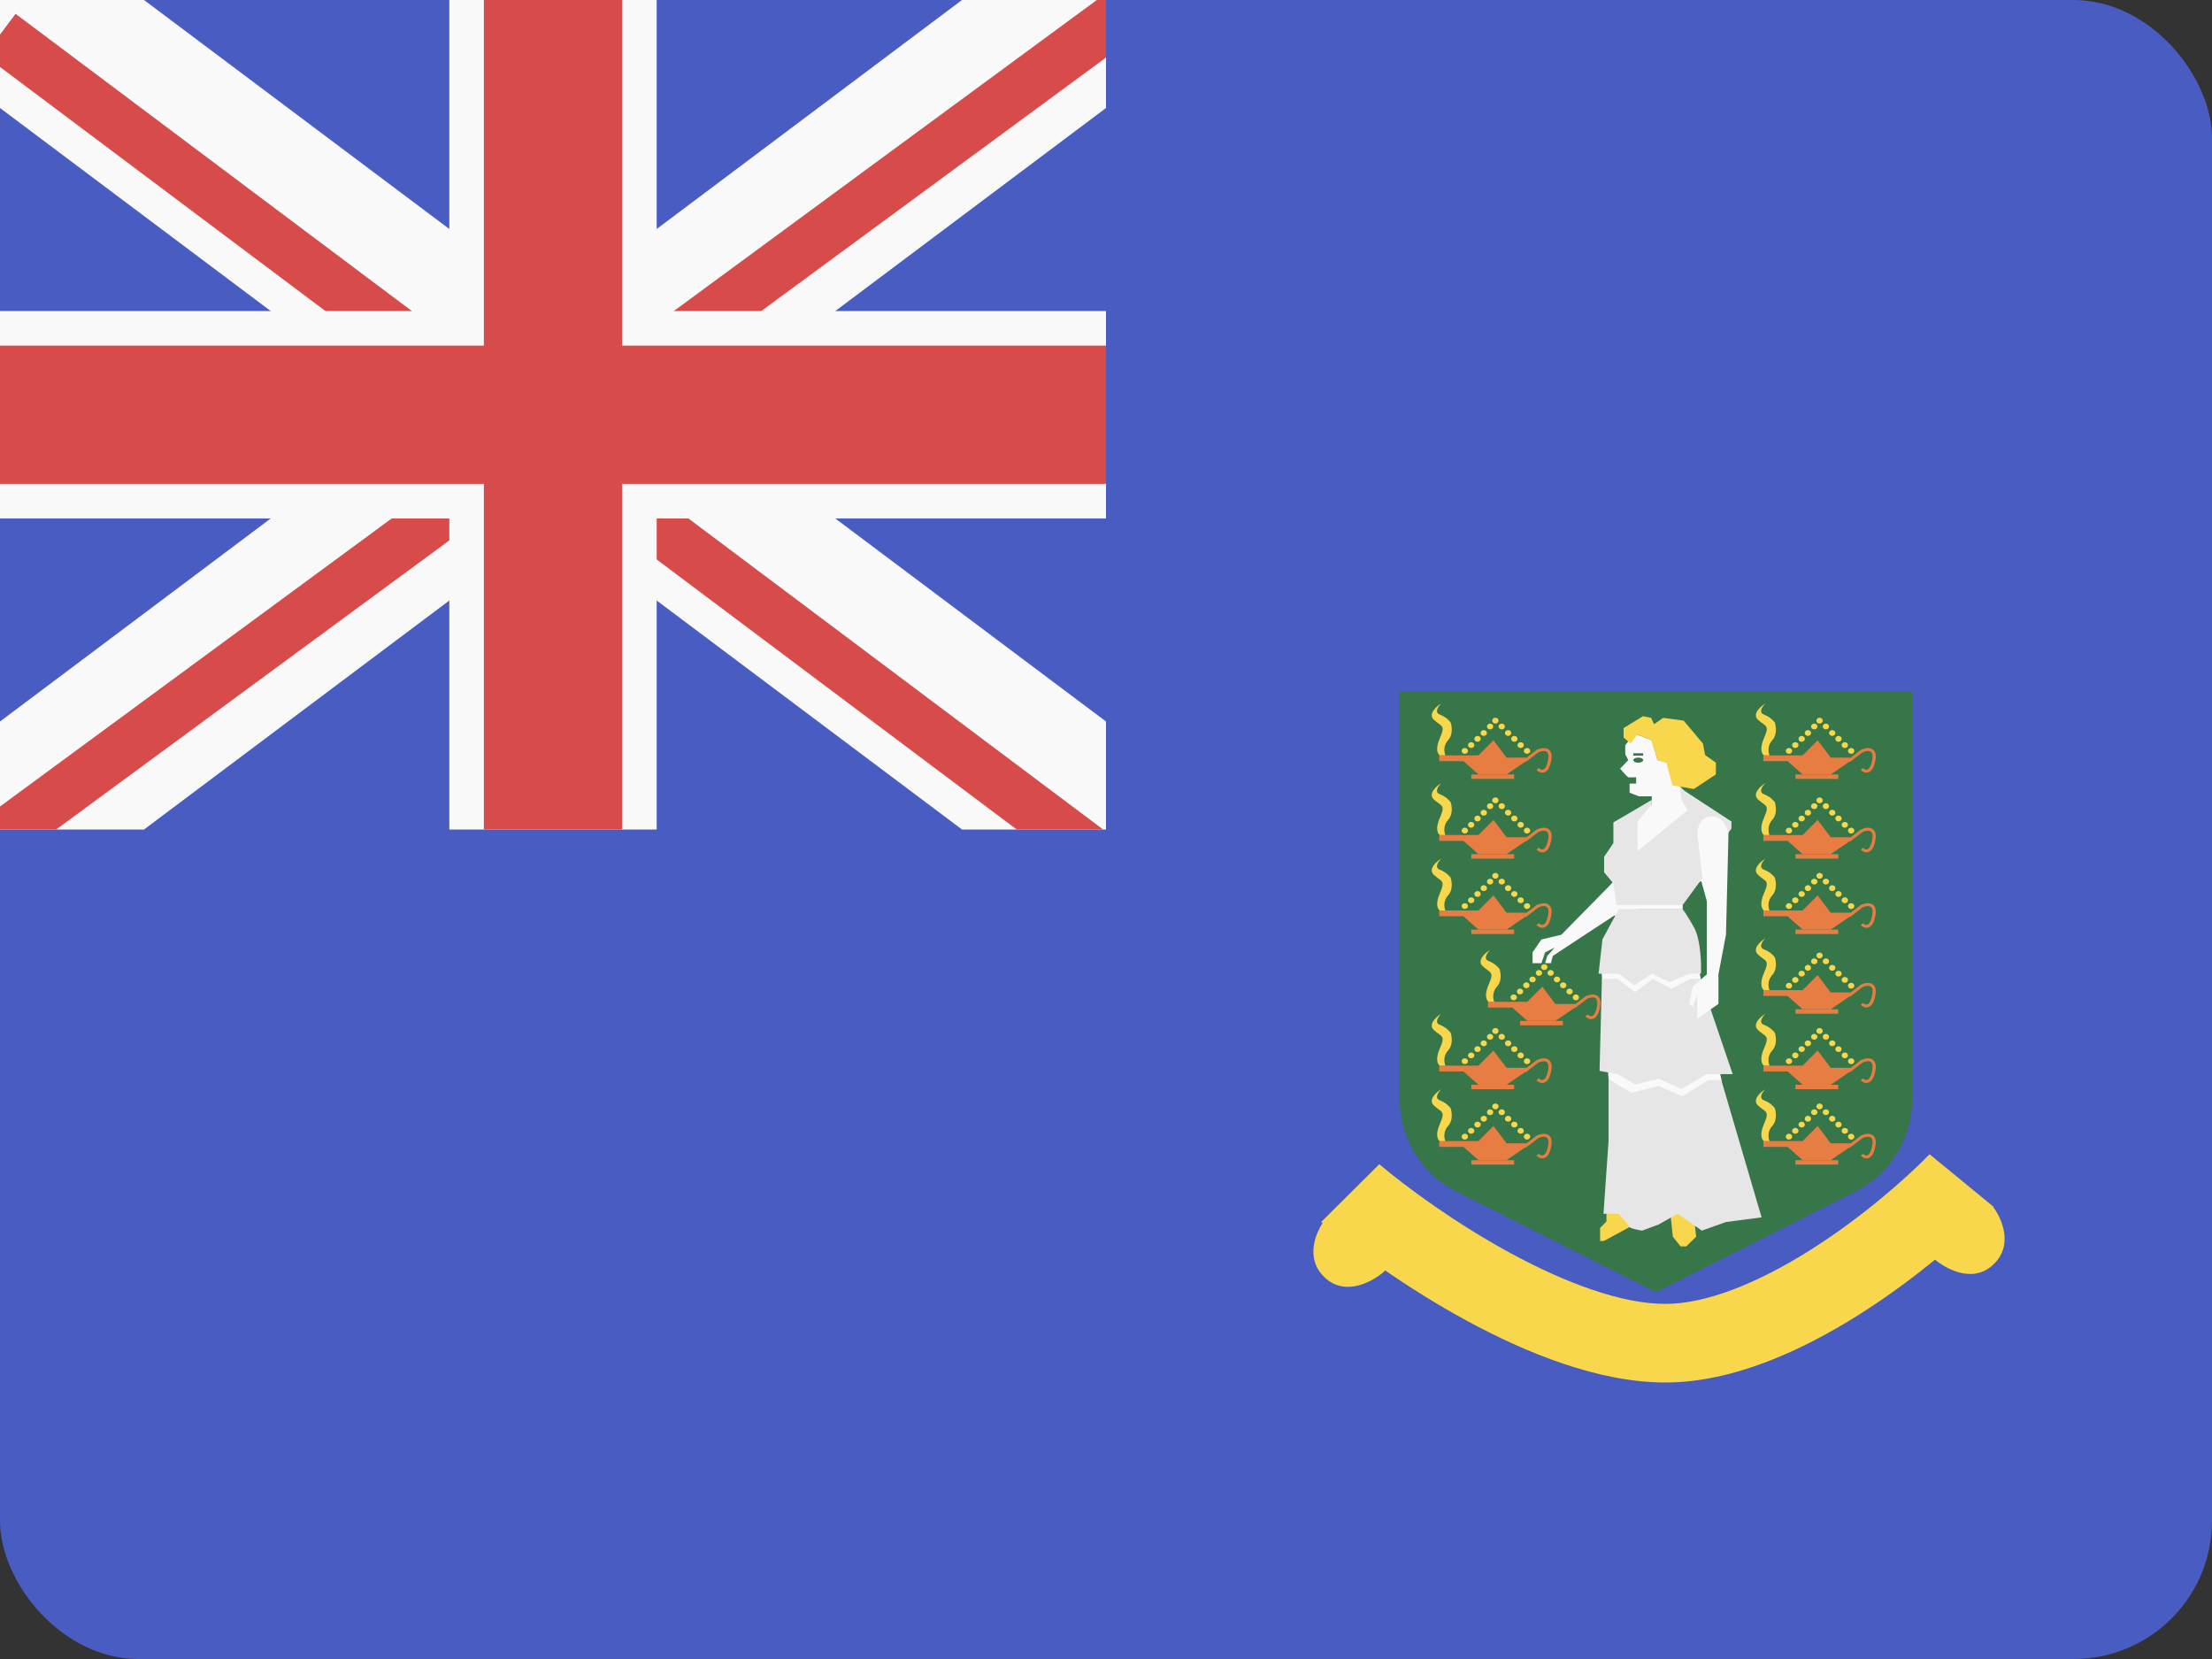 <svg width="32" height="24" viewBox="0 0 32 24" fill="none" xmlns="http://www.w3.org/2000/svg">
<rect x="0" y="0" width="32" height="24" fill="#333333" stroke="none"/>
<rect width="32" height="24" rx="2" fill="#485CC2"/>
<g clip-path="url(#clip0_440_1225)">
<rect width="16" height="12" fill="#485CC2"/>
<path fill-rule="evenodd" clip-rule="evenodd" d="M16.75 1L0.75 13L-0.75 11L15.25 -1L16.75 1Z" fill="#F9F9F9"/>
<path fill-rule="evenodd" clip-rule="evenodd" d="M-0.75 1L15.25 13L16.75 11L0.75 -1L-0.75 1Z" fill="#F9F9F9"/>
<path fill-rule="evenodd" clip-rule="evenodd" d="M15.775 12.8L-0.225 0.8L0.225 0.2L16.225 12.2L15.775 12.8Z" fill="#D74B4B"/>
<path fill-rule="evenodd" clip-rule="evenodd" d="M-0.278 12.802L16.722 0.302L16.278 -0.302L-0.722 12.198L-0.278 12.802Z" fill="#D74B4B"/>
<path d="M9.5 1.31134e-07L9.5 12H6.5L6.5 0L9.5 1.31134e-07Z" fill="#F9F9F9"/>
<path d="M0 4.5H16V7.5H0V4.5Z" fill="#F9F9F9"/>
<path d="M0 5H16V7H0V5Z" fill="#D74B4B"/>
<path d="M9 8.74229e-08L9 12H7L7 0L9 8.74229e-08Z" fill="#D74B4B"/>
</g>
<path d="M27.663 10H20.247V15.902C20.247 16.467 20.564 16.984 21.069 17.238L23.955 18.695L26.841 17.238C27.345 16.984 27.663 16.467 27.663 15.902V10Z" fill="#377649"/>
<path d="M23.271 15.63L23.169 14.051L23.318 13.972H24.033L24.583 14.051L24.905 15.63L24.819 16.062C24.358 16.096 23.428 16.162 23.397 16.156C23.365 16.15 23.3 15.803 23.271 15.63Z" fill="#F9F9F9"/>
<path d="M23.4 14.16H23.174L23.14 15.492L23.4 15.539L23.654 15.689L23.999 15.606L24.321 15.756L24.688 15.539H25.066L24.597 14.16H24.451L24.18 14.306L23.909 14.16L23.654 14.352L23.4 14.16Z" fill="#E6E6E6"/>
<path d="M23.24 17.671V17.544H23.485L23.628 17.722L23.317 17.891L23.204 17.952H23.148V17.764L23.24 17.671Z" fill="#F8D74C"/>
<path d="M24.2 17.891L24.164 17.544H24.394L24.512 17.647L24.537 17.891L24.394 18.031H24.312L24.2 17.891Z" fill="#F8D74C"/>
<path fill-rule="evenodd" clip-rule="evenodd" d="M23.6 10.668L23.512 10.78V10.913L23.556 10.996L23.437 11.12C23.47 11.159 23.541 11.239 23.556 11.244C23.571 11.248 23.638 11.246 23.669 11.244V11.336H23.575V11.468L23.71 11.52H23.82H23.895V11.641L23.346 11.896V12.249L23.207 12.504L23.346 12.748L23.271 12.827L22.588 13.522L22.299 13.591L22.171 13.777V13.934H22.299L22.353 13.777L22.491 13.708L22.383 13.829L22.353 13.934H22.383H22.436L22.464 13.829L22.723 13.658L23.346 13.249L23.71 13.155H24.343V12.827L24.612 12.748L24.692 13.036V13.337V14.094L24.487 14.275L24.436 14.523L24.487 14.563L24.553 14.389V14.738L24.86 14.523V14.094L24.969 13.522L25.006 12.024V11.918L24.726 11.719L24.304 11.392L24.18 11.19V11.045L23.979 10.996L23.895 10.709L23.669 10.621L23.6 10.668ZM23.771 10.897H23.628V10.931H23.771V10.897ZM23.7 11.034C23.739 11.034 23.771 11.017 23.771 10.997C23.771 10.976 23.739 10.96 23.7 10.96C23.66 10.96 23.628 10.976 23.628 10.997C23.628 11.017 23.66 11.034 23.7 11.034Z" fill="#F9F9F9"/>
<path d="M23.644 11.72L23.894 11.572V11.639L23.69 11.884V12.311L24.416 11.72L24.325 11.572L24.294 11.363L24.354 11.431L25.048 11.884V11.987L25.002 12.048C24.985 11.963 24.911 11.796 24.745 11.812C24.578 11.827 24.551 11.998 24.558 12.082L24.628 12.703L24.343 13.092H23.383L23.341 12.781L23.206 12.619V12.395L23.341 12.195V11.897L23.644 11.72Z" fill="#E6E6E6"/>
<path d="M23.604 15.808C23.496 15.748 23.279 15.621 23.27 15.601V16.507L23.197 17.559H23.417C23.464 17.611 23.561 17.721 23.57 17.746C23.579 17.771 23.698 17.794 23.756 17.803L23.993 17.715L24.27 17.559L24.62 17.803L24.97 17.678L25.484 17.611L24.902 15.627H24.71L24.338 15.86L23.993 15.71L23.604 15.808Z" fill="#E6E6E6"/>
<path d="M23.182 13.588L23.42 13.15L24.338 13.15C24.354 13.166 24.408 13.241 24.506 13.416C24.603 13.591 24.614 13.935 24.607 14.086H24.445L24.151 14.207L23.897 14.086L23.643 14.254L23.42 14.086H23.126L23.182 13.588Z" fill="#E6E6E6"/>
<path d="M23.488 10.669L23.589 10.757L23.685 10.625L23.886 10.705L23.982 11.002L24.108 11.034L24.134 11.142L24.195 11.362L24.505 11.414L24.823 11.202V11.034L24.666 10.921L24.636 10.757L24.357 10.425L24.06 10.385L23.929 10.477L23.886 10.385L23.768 10.361L23.488 10.533V10.669Z" fill="#F8D74C"/>
<path d="M22.095 14.493H21.527V14.576H21.878L22.095 14.769H22.501L22.776 14.582L22.781 14.587L22.963 14.448C22.98 14.441 22.999 14.434 23.018 14.431C23.039 14.428 23.057 14.429 23.07 14.434C23.083 14.439 23.095 14.449 23.101 14.469C23.108 14.489 23.11 14.521 23.101 14.567C23.091 14.614 23.079 14.646 23.066 14.667C23.053 14.687 23.04 14.696 23.03 14.699C23.011 14.705 22.987 14.694 22.968 14.675L22.934 14.704C22.956 14.726 22.999 14.754 23.045 14.739C23.068 14.731 23.089 14.714 23.105 14.688C23.122 14.662 23.136 14.625 23.146 14.575C23.156 14.525 23.155 14.486 23.145 14.456C23.135 14.426 23.114 14.406 23.089 14.396C23.064 14.386 23.036 14.386 23.011 14.39C22.985 14.394 22.961 14.402 22.941 14.411L22.938 14.412L22.791 14.525H22.501L22.312 14.274L22.095 14.493Z" fill="#E77D42"/>
<path d="M22.61 14.769H21.991V14.833H22.61V14.769Z" fill="#E77D42"/>
<path d="M21.448 13.976C21.362 13.894 21.484 13.786 21.556 13.742C21.515 13.782 21.453 13.872 21.536 13.903C21.62 13.934 21.675 13.992 21.692 14.016C21.711 14.069 21.73 14.194 21.656 14.273C21.583 14.352 21.599 14.452 21.616 14.493H21.536C21.507 14.476 21.466 14.402 21.536 14.243C21.624 14.046 21.556 14.079 21.448 13.976Z" fill="#F8D74C"/>
<path d="M21.944 14.428C21.944 14.452 21.923 14.471 21.898 14.471C21.872 14.471 21.852 14.452 21.852 14.428C21.852 14.405 21.872 14.386 21.898 14.386C21.923 14.386 21.944 14.405 21.944 14.428Z" fill="#F8D74C"/>
<path d="M22.752 14.428C22.752 14.452 22.772 14.471 22.797 14.471C22.823 14.471 22.843 14.452 22.843 14.428C22.843 14.405 22.823 14.386 22.797 14.386C22.772 14.386 22.752 14.405 22.752 14.428Z" fill="#F8D74C"/>
<path d="M22.035 14.344C22.035 14.367 22.015 14.386 21.989 14.386C21.964 14.386 21.944 14.367 21.944 14.344C21.944 14.321 21.964 14.302 21.989 14.302C22.015 14.302 22.035 14.321 22.035 14.344Z" fill="#F8D74C"/>
<path d="M22.66 14.344C22.66 14.367 22.68 14.386 22.706 14.386C22.731 14.386 22.752 14.367 22.752 14.344C22.752 14.321 22.731 14.302 22.706 14.302C22.68 14.302 22.66 14.321 22.66 14.344Z" fill="#F8D74C"/>
<path d="M22.127 14.254C22.127 14.277 22.107 14.296 22.081 14.296C22.056 14.296 22.035 14.277 22.035 14.254C22.035 14.23 22.056 14.211 22.081 14.211C22.107 14.211 22.127 14.23 22.127 14.254Z" fill="#F8D74C"/>
<path d="M22.568 14.254C22.568 14.277 22.588 14.296 22.614 14.296C22.639 14.296 22.66 14.277 22.66 14.254C22.66 14.23 22.639 14.211 22.614 14.211C22.588 14.211 22.568 14.23 22.568 14.254Z" fill="#F8D74C"/>
<path d="M22.217 14.169C22.217 14.193 22.197 14.211 22.171 14.211C22.146 14.211 22.125 14.193 22.125 14.169C22.125 14.146 22.146 14.127 22.171 14.127C22.197 14.127 22.217 14.146 22.217 14.169Z" fill="#F8D74C"/>
<path d="M22.478 14.169C22.478 14.193 22.498 14.211 22.524 14.211C22.549 14.211 22.57 14.193 22.57 14.169C22.57 14.146 22.549 14.127 22.524 14.127C22.498 14.127 22.478 14.146 22.478 14.169Z" fill="#F8D74C"/>
<path d="M22.309 14.075C22.309 14.098 22.288 14.117 22.263 14.117C22.238 14.117 22.217 14.098 22.217 14.075C22.217 14.052 22.238 14.033 22.263 14.033C22.288 14.033 22.309 14.052 22.309 14.075Z" fill="#F8D74C"/>
<path d="M22.386 14.075C22.386 14.098 22.407 14.117 22.432 14.117C22.457 14.117 22.478 14.098 22.478 14.075C22.478 14.052 22.457 14.033 22.432 14.033C22.407 14.033 22.386 14.052 22.386 14.075Z" fill="#F8D74C"/>
<path d="M22.386 13.991C22.386 14.014 22.365 14.033 22.34 14.033C22.315 14.033 22.294 14.014 22.294 13.991C22.294 13.967 22.315 13.949 22.34 13.949C22.365 13.949 22.386 13.967 22.386 13.991Z" fill="#F8D74C"/>
<path d="M26.078 14.324H25.51V14.408H25.86L26.078 14.601H26.484L26.759 14.413L26.764 14.419L26.946 14.279C26.963 14.272 26.982 14.266 27.001 14.263C27.021 14.26 27.039 14.261 27.053 14.266C27.066 14.271 27.077 14.281 27.084 14.3C27.091 14.321 27.093 14.352 27.083 14.399C27.074 14.446 27.061 14.478 27.048 14.498C27.035 14.519 27.023 14.527 27.013 14.53C26.993 14.537 26.969 14.526 26.951 14.507L26.917 14.536C26.939 14.558 26.981 14.585 27.028 14.57C27.051 14.563 27.071 14.546 27.088 14.52C27.105 14.493 27.118 14.457 27.128 14.407C27.139 14.356 27.138 14.317 27.128 14.288C27.117 14.257 27.097 14.238 27.071 14.227C27.046 14.218 27.018 14.217 26.993 14.221C26.968 14.225 26.944 14.234 26.923 14.243L26.921 14.244L26.774 14.357H26.484L26.295 14.106L26.078 14.324Z" fill="#E77D42"/>
<path d="M26.593 14.601H25.974V14.665H26.593V14.601Z" fill="#E77D42"/>
<path d="M25.431 13.808C25.345 13.726 25.467 13.617 25.539 13.573C25.497 13.614 25.435 13.703 25.519 13.735C25.603 13.766 25.658 13.823 25.675 13.848C25.693 13.901 25.712 14.025 25.639 14.104C25.565 14.184 25.581 14.284 25.599 14.324H25.519C25.49 14.307 25.449 14.233 25.519 14.075C25.607 13.877 25.539 13.91 25.431 13.808Z" fill="#F8D74C"/>
<path d="M25.926 14.26C25.926 14.283 25.906 14.302 25.88 14.302C25.855 14.302 25.834 14.283 25.834 14.26C25.834 14.237 25.855 14.218 25.88 14.218C25.906 14.218 25.926 14.237 25.926 14.26Z" fill="#F8D74C"/>
<path d="M26.734 14.26C26.734 14.283 26.755 14.302 26.78 14.302C26.805 14.302 26.826 14.283 26.826 14.26C26.826 14.237 26.805 14.218 26.78 14.218C26.755 14.218 26.734 14.237 26.734 14.26Z" fill="#F8D74C"/>
<path d="M26.018 14.176C26.018 14.199 25.997 14.218 25.972 14.218C25.947 14.218 25.926 14.199 25.926 14.176C25.926 14.153 25.947 14.134 25.972 14.134C25.997 14.134 26.018 14.153 26.018 14.176Z" fill="#F8D74C"/>
<path d="M26.642 14.176C26.642 14.199 26.663 14.218 26.688 14.218C26.714 14.218 26.734 14.199 26.734 14.176C26.734 14.153 26.714 14.134 26.688 14.134C26.663 14.134 26.642 14.153 26.642 14.176Z" fill="#F8D74C"/>
<path d="M26.11 14.085C26.11 14.109 26.089 14.127 26.064 14.127C26.039 14.127 26.018 14.109 26.018 14.085C26.018 14.062 26.039 14.043 26.064 14.043C26.089 14.043 26.11 14.062 26.11 14.085Z" fill="#F8D74C"/>
<path d="M26.551 14.085C26.551 14.109 26.571 14.127 26.596 14.127C26.622 14.127 26.642 14.109 26.642 14.085C26.642 14.062 26.622 14.043 26.596 14.043C26.571 14.043 26.551 14.062 26.551 14.085Z" fill="#F8D74C"/>
<path d="M26.2 14.001C26.2 14.024 26.179 14.043 26.154 14.043C26.129 14.043 26.108 14.024 26.108 14.001C26.108 13.978 26.129 13.959 26.154 13.959C26.179 13.959 26.2 13.978 26.2 14.001Z" fill="#F8D74C"/>
<path d="M26.46 14.001C26.46 14.024 26.481 14.043 26.506 14.043C26.532 14.043 26.552 14.024 26.552 14.001C26.552 13.978 26.532 13.959 26.506 13.959C26.481 13.959 26.46 13.978 26.46 14.001Z" fill="#F8D74C"/>
<path d="M26.292 13.907C26.292 13.93 26.271 13.949 26.246 13.949C26.221 13.949 26.2 13.93 26.2 13.907C26.2 13.883 26.221 13.865 26.246 13.865C26.271 13.865 26.292 13.883 26.292 13.907Z" fill="#F8D74C"/>
<path d="M26.369 13.907C26.369 13.93 26.389 13.949 26.415 13.949C26.44 13.949 26.46 13.93 26.46 13.907C26.46 13.883 26.44 13.865 26.415 13.865C26.389 13.865 26.369 13.883 26.369 13.907Z" fill="#F8D74C"/>
<path d="M26.369 13.822C26.369 13.846 26.348 13.865 26.323 13.865C26.297 13.865 26.277 13.846 26.277 13.822C26.277 13.799 26.297 13.78 26.323 13.78C26.348 13.78 26.369 13.799 26.369 13.822Z" fill="#F8D74C"/>
<path d="M21.388 13.172H20.82V13.255H21.171L21.388 13.448H21.795L22.069 13.261L22.074 13.267L22.257 13.127C22.273 13.12 22.293 13.113 22.312 13.11C22.332 13.107 22.35 13.108 22.364 13.114C22.377 13.119 22.388 13.128 22.395 13.148C22.402 13.168 22.404 13.2 22.394 13.246C22.384 13.294 22.372 13.325 22.359 13.346C22.346 13.367 22.333 13.375 22.323 13.378C22.304 13.384 22.28 13.374 22.261 13.355L22.227 13.383C22.25 13.405 22.292 13.433 22.339 13.418C22.362 13.41 22.382 13.393 22.399 13.367C22.415 13.341 22.429 13.304 22.439 13.254C22.449 13.204 22.449 13.165 22.439 13.135C22.428 13.105 22.408 13.085 22.382 13.075C22.357 13.065 22.329 13.065 22.304 13.069C22.279 13.073 22.254 13.081 22.234 13.09L22.232 13.091L22.084 13.204H21.795L21.605 12.953L21.388 13.172Z" fill="#E77D42"/>
<path d="M21.904 13.448H21.285V13.512H21.904V13.448Z" fill="#E77D42"/>
<path d="M20.742 12.655C20.656 12.573 20.778 12.465 20.85 12.421C20.808 12.462 20.746 12.551 20.83 12.582C20.913 12.613 20.968 12.671 20.985 12.696C21.004 12.748 21.023 12.873 20.949 12.952C20.876 13.031 20.892 13.132 20.91 13.172H20.83C20.8 13.155 20.759 13.081 20.83 12.923C20.917 12.725 20.85 12.758 20.742 12.655Z" fill="#F8D74C"/>
<path d="M21.237 13.108C21.237 13.131 21.216 13.15 21.191 13.15C21.166 13.15 21.145 13.131 21.145 13.108C21.145 13.084 21.166 13.066 21.191 13.066C21.216 13.066 21.237 13.084 21.237 13.108Z" fill="#F8D74C"/>
<path d="M22.045 13.108C22.045 13.131 22.066 13.15 22.091 13.15C22.116 13.15 22.137 13.131 22.137 13.108C22.137 13.084 22.116 13.066 22.091 13.066C22.066 13.066 22.045 13.084 22.045 13.108Z" fill="#F8D74C"/>
<path d="M21.329 13.024C21.329 13.047 21.308 13.066 21.283 13.066C21.257 13.066 21.237 13.047 21.237 13.024C21.237 13 21.257 12.981 21.283 12.981C21.308 12.981 21.329 13 21.329 13.024Z" fill="#F8D74C"/>
<path d="M21.953 13.024C21.953 13.047 21.974 13.066 21.999 13.066C22.024 13.066 22.045 13.047 22.045 13.024C22.045 13 22.024 12.981 21.999 12.981C21.974 12.981 21.953 13 21.953 13.024Z" fill="#F8D74C"/>
<path d="M21.421 12.933C21.421 12.956 21.4 12.975 21.375 12.975C21.349 12.975 21.329 12.956 21.329 12.933C21.329 12.91 21.349 12.891 21.375 12.891C21.4 12.891 21.421 12.91 21.421 12.933Z" fill="#F8D74C"/>
<path d="M21.861 12.933C21.861 12.956 21.882 12.975 21.907 12.975C21.933 12.975 21.953 12.956 21.953 12.933C21.953 12.91 21.933 12.891 21.907 12.891C21.882 12.891 21.861 12.91 21.861 12.933Z" fill="#F8D74C"/>
<path d="M21.511 12.849C21.511 12.872 21.49 12.891 21.465 12.891C21.439 12.891 21.419 12.872 21.419 12.849C21.419 12.825 21.439 12.806 21.465 12.806C21.49 12.806 21.511 12.825 21.511 12.849Z" fill="#F8D74C"/>
<path d="M21.771 12.849C21.771 12.872 21.792 12.891 21.817 12.891C21.842 12.891 21.863 12.872 21.863 12.849C21.863 12.825 21.842 12.806 21.817 12.806C21.792 12.806 21.771 12.825 21.771 12.849Z" fill="#F8D74C"/>
<path d="M21.602 12.754C21.602 12.777 21.582 12.796 21.556 12.796C21.531 12.796 21.511 12.777 21.511 12.754C21.511 12.731 21.531 12.712 21.556 12.712C21.582 12.712 21.602 12.731 21.602 12.754Z" fill="#F8D74C"/>
<path d="M21.679 12.754C21.679 12.777 21.7 12.796 21.725 12.796C21.751 12.796 21.771 12.777 21.771 12.754C21.771 12.731 21.751 12.712 21.725 12.712C21.7 12.712 21.679 12.731 21.679 12.754Z" fill="#F8D74C"/>
<path d="M21.679 12.67C21.679 12.693 21.659 12.712 21.634 12.712C21.608 12.712 21.587 12.693 21.587 12.67C21.587 12.647 21.608 12.628 21.634 12.628C21.659 12.628 21.679 12.647 21.679 12.67Z" fill="#F8D74C"/>
<path d="M26.078 13.172H25.51V13.255H25.86L26.078 13.448H26.484L26.759 13.261L26.764 13.267L26.946 13.127C26.963 13.12 26.982 13.113 27.001 13.11C27.021 13.107 27.039 13.108 27.053 13.114C27.066 13.119 27.077 13.128 27.084 13.148C27.091 13.168 27.093 13.2 27.083 13.246C27.074 13.294 27.061 13.325 27.048 13.346C27.035 13.367 27.023 13.375 27.013 13.378C26.993 13.384 26.969 13.374 26.951 13.355L26.917 13.383C26.939 13.405 26.981 13.433 27.028 13.418C27.051 13.41 27.071 13.393 27.088 13.367C27.105 13.341 27.118 13.304 27.128 13.254C27.139 13.204 27.138 13.165 27.128 13.135C27.117 13.105 27.097 13.085 27.071 13.075C27.046 13.065 27.018 13.065 26.993 13.069C26.968 13.073 26.944 13.081 26.923 13.09L26.921 13.091L26.774 13.204H26.484L26.295 12.953L26.078 13.172Z" fill="#E77D42"/>
<path d="M26.593 13.448H25.974V13.512H26.593V13.448Z" fill="#E77D42"/>
<path d="M25.431 12.655C25.345 12.573 25.467 12.465 25.539 12.421C25.497 12.462 25.435 12.551 25.519 12.582C25.603 12.613 25.658 12.671 25.675 12.696C25.693 12.748 25.712 12.873 25.639 12.952C25.565 13.031 25.581 13.132 25.599 13.172H25.519C25.49 13.155 25.449 13.081 25.519 12.923C25.607 12.725 25.539 12.758 25.431 12.655Z" fill="#F8D74C"/>
<path d="M25.926 13.108C25.926 13.131 25.906 13.15 25.88 13.15C25.855 13.15 25.834 13.131 25.834 13.108C25.834 13.084 25.855 13.066 25.88 13.066C25.906 13.066 25.926 13.084 25.926 13.108Z" fill="#F8D74C"/>
<path d="M26.734 13.108C26.734 13.131 26.755 13.15 26.78 13.15C26.805 13.15 26.826 13.131 26.826 13.108C26.826 13.084 26.805 13.066 26.78 13.066C26.755 13.066 26.734 13.084 26.734 13.108Z" fill="#F8D74C"/>
<path d="M26.018 13.024C26.018 13.047 25.997 13.066 25.972 13.066C25.947 13.066 25.926 13.047 25.926 13.024C25.926 13 25.947 12.981 25.972 12.981C25.997 12.981 26.018 13 26.018 13.024Z" fill="#F8D74C"/>
<path d="M26.642 13.024C26.642 13.047 26.663 13.066 26.688 13.066C26.714 13.066 26.734 13.047 26.734 13.024C26.734 13 26.714 12.981 26.688 12.981C26.663 12.981 26.642 13 26.642 13.024Z" fill="#F8D74C"/>
<path d="M26.11 12.933C26.11 12.956 26.089 12.975 26.064 12.975C26.039 12.975 26.018 12.956 26.018 12.933C26.018 12.91 26.039 12.891 26.064 12.891C26.089 12.891 26.11 12.91 26.11 12.933Z" fill="#F8D74C"/>
<path d="M26.551 12.933C26.551 12.956 26.571 12.975 26.596 12.975C26.622 12.975 26.642 12.956 26.642 12.933C26.642 12.91 26.622 12.891 26.596 12.891C26.571 12.891 26.551 12.91 26.551 12.933Z" fill="#F8D74C"/>
<path d="M26.2 12.849C26.2 12.872 26.179 12.891 26.154 12.891C26.129 12.891 26.108 12.872 26.108 12.849C26.108 12.825 26.129 12.806 26.154 12.806C26.179 12.806 26.2 12.825 26.2 12.849Z" fill="#F8D74C"/>
<path d="M26.46 12.849C26.46 12.872 26.481 12.891 26.506 12.891C26.532 12.891 26.552 12.872 26.552 12.849C26.552 12.825 26.532 12.806 26.506 12.806C26.481 12.806 26.46 12.825 26.46 12.849Z" fill="#F8D74C"/>
<path d="M26.292 12.754C26.292 12.777 26.271 12.796 26.246 12.796C26.221 12.796 26.2 12.777 26.2 12.754C26.2 12.731 26.221 12.712 26.246 12.712C26.271 12.712 26.292 12.731 26.292 12.754Z" fill="#F8D74C"/>
<path d="M26.369 12.754C26.369 12.777 26.389 12.796 26.415 12.796C26.44 12.796 26.46 12.777 26.46 12.754C26.46 12.731 26.44 12.712 26.415 12.712C26.389 12.712 26.369 12.731 26.369 12.754Z" fill="#F8D74C"/>
<path d="M26.369 12.67C26.369 12.693 26.348 12.712 26.323 12.712C26.297 12.712 26.277 12.693 26.277 12.67C26.277 12.647 26.297 12.628 26.323 12.628C26.348 12.628 26.369 12.647 26.369 12.67Z" fill="#F8D74C"/>
<path d="M21.388 16.508H20.82V16.591H21.171L21.388 16.784H21.795L22.069 16.596L22.074 16.602L22.257 16.463C22.273 16.456 22.293 16.449 22.312 16.446C22.332 16.443 22.35 16.444 22.364 16.449C22.377 16.454 22.388 16.464 22.395 16.484C22.402 16.504 22.404 16.535 22.394 16.582C22.384 16.63 22.372 16.661 22.359 16.682C22.346 16.702 22.333 16.711 22.323 16.714C22.304 16.72 22.28 16.709 22.261 16.691L22.227 16.719C22.25 16.741 22.292 16.768 22.339 16.754C22.362 16.746 22.382 16.729 22.399 16.703C22.415 16.677 22.429 16.64 22.439 16.59C22.449 16.54 22.449 16.501 22.439 16.471C22.428 16.441 22.408 16.421 22.382 16.411C22.357 16.401 22.329 16.401 22.304 16.405C22.279 16.409 22.254 16.417 22.234 16.426L22.232 16.427L22.084 16.54H21.795L21.605 16.289L21.388 16.508Z" fill="#E77D42"/>
<path d="M21.904 16.784H21.285V16.848H21.904V16.784Z" fill="#E77D42"/>
<path d="M20.742 15.991C20.656 15.909 20.778 15.801 20.85 15.757C20.808 15.797 20.746 15.887 20.83 15.918C20.913 15.949 20.968 16.007 20.985 16.031C21.004 16.084 21.023 16.209 20.949 16.288C20.876 16.367 20.892 16.467 20.91 16.508H20.83C20.8 16.491 20.759 16.417 20.83 16.259C20.917 16.061 20.85 16.094 20.742 15.991Z" fill="#F8D74C"/>
<path d="M21.237 16.444C21.237 16.467 21.216 16.486 21.191 16.486C21.166 16.486 21.145 16.467 21.145 16.444C21.145 16.42 21.166 16.401 21.191 16.401C21.216 16.401 21.237 16.42 21.237 16.444Z" fill="#F8D74C"/>
<path d="M22.045 16.444C22.045 16.467 22.066 16.486 22.091 16.486C22.116 16.486 22.137 16.467 22.137 16.444C22.137 16.42 22.116 16.401 22.091 16.401C22.066 16.401 22.045 16.42 22.045 16.444Z" fill="#F8D74C"/>
<path d="M21.329 16.359C21.329 16.383 21.308 16.401 21.283 16.401C21.257 16.401 21.237 16.383 21.237 16.359C21.237 16.336 21.257 16.317 21.283 16.317C21.308 16.317 21.329 16.336 21.329 16.359Z" fill="#F8D74C"/>
<path d="M21.953 16.359C21.953 16.383 21.974 16.401 21.999 16.401C22.024 16.401 22.045 16.383 22.045 16.359C22.045 16.336 22.024 16.317 21.999 16.317C21.974 16.317 21.953 16.336 21.953 16.359Z" fill="#F8D74C"/>
<path d="M21.421 16.269C21.421 16.292 21.4 16.311 21.375 16.311C21.349 16.311 21.329 16.292 21.329 16.269C21.329 16.245 21.349 16.227 21.375 16.227C21.4 16.227 21.421 16.245 21.421 16.269Z" fill="#F8D74C"/>
<path d="M21.861 16.269C21.861 16.292 21.882 16.311 21.907 16.311C21.933 16.311 21.953 16.292 21.953 16.269C21.953 16.245 21.933 16.227 21.907 16.227C21.882 16.227 21.861 16.245 21.861 16.269Z" fill="#F8D74C"/>
<path d="M21.511 16.184C21.511 16.208 21.49 16.227 21.465 16.227C21.439 16.227 21.419 16.208 21.419 16.184C21.419 16.161 21.439 16.142 21.465 16.142C21.49 16.142 21.511 16.161 21.511 16.184Z" fill="#F8D74C"/>
<path d="M21.771 16.184C21.771 16.208 21.792 16.227 21.817 16.227C21.842 16.227 21.863 16.208 21.863 16.184C21.863 16.161 21.842 16.142 21.817 16.142C21.792 16.142 21.771 16.161 21.771 16.184Z" fill="#F8D74C"/>
<path d="M21.602 16.09C21.602 16.113 21.582 16.132 21.556 16.132C21.531 16.132 21.511 16.113 21.511 16.09C21.511 16.067 21.531 16.048 21.556 16.048C21.582 16.048 21.602 16.067 21.602 16.09Z" fill="#F8D74C"/>
<path d="M21.679 16.09C21.679 16.113 21.7 16.132 21.725 16.132C21.751 16.132 21.771 16.113 21.771 16.09C21.771 16.067 21.751 16.048 21.725 16.048C21.7 16.048 21.679 16.067 21.679 16.09Z" fill="#F8D74C"/>
<path d="M21.679 16.006C21.679 16.029 21.659 16.048 21.634 16.048C21.608 16.048 21.587 16.029 21.587 16.006C21.587 15.982 21.608 15.964 21.634 15.964C21.659 15.964 21.679 15.982 21.679 16.006Z" fill="#F8D74C"/>
<path d="M26.078 16.508H25.51V16.591H25.86L26.078 16.784H26.484L26.759 16.596L26.764 16.602L26.946 16.463C26.963 16.456 26.982 16.449 27.001 16.446C27.021 16.443 27.039 16.444 27.053 16.449C27.066 16.454 27.077 16.464 27.084 16.484C27.091 16.504 27.093 16.535 27.083 16.582C27.074 16.63 27.061 16.661 27.048 16.682C27.035 16.702 27.023 16.711 27.013 16.714C26.993 16.72 26.969 16.709 26.951 16.691L26.917 16.719C26.939 16.741 26.981 16.768 27.028 16.754C27.051 16.746 27.071 16.729 27.088 16.703C27.105 16.677 27.118 16.64 27.128 16.59C27.139 16.54 27.138 16.501 27.128 16.471C27.117 16.441 27.097 16.421 27.071 16.411C27.046 16.401 27.018 16.401 26.993 16.405C26.968 16.409 26.944 16.417 26.923 16.426L26.921 16.427L26.774 16.54H26.484L26.295 16.289L26.078 16.508Z" fill="#E77D42"/>
<path d="M26.593 16.784H25.974V16.848H26.593V16.784Z" fill="#E77D42"/>
<path d="M25.431 15.991C25.345 15.909 25.467 15.801 25.539 15.757C25.497 15.797 25.435 15.887 25.519 15.918C25.603 15.949 25.658 16.007 25.675 16.031C25.693 16.084 25.712 16.209 25.639 16.288C25.565 16.367 25.581 16.467 25.599 16.508H25.519C25.49 16.491 25.449 16.417 25.519 16.259C25.607 16.061 25.539 16.094 25.431 15.991Z" fill="#F8D74C"/>
<path d="M25.926 16.444C25.926 16.467 25.906 16.486 25.88 16.486C25.855 16.486 25.834 16.467 25.834 16.444C25.834 16.42 25.855 16.401 25.88 16.401C25.906 16.401 25.926 16.42 25.926 16.444Z" fill="#F8D74C"/>
<path d="M26.734 16.444C26.734 16.467 26.755 16.486 26.78 16.486C26.805 16.486 26.826 16.467 26.826 16.444C26.826 16.42 26.805 16.401 26.78 16.401C26.755 16.401 26.734 16.42 26.734 16.444Z" fill="#F8D74C"/>
<path d="M26.018 16.359C26.018 16.383 25.997 16.401 25.972 16.401C25.947 16.401 25.926 16.383 25.926 16.359C25.926 16.336 25.947 16.317 25.972 16.317C25.997 16.317 26.018 16.336 26.018 16.359Z" fill="#F8D74C"/>
<path d="M26.642 16.359C26.642 16.383 26.663 16.401 26.688 16.401C26.714 16.401 26.734 16.383 26.734 16.359C26.734 16.336 26.714 16.317 26.688 16.317C26.663 16.317 26.642 16.336 26.642 16.359Z" fill="#F8D74C"/>
<path d="M26.11 16.269C26.11 16.292 26.089 16.311 26.064 16.311C26.039 16.311 26.018 16.292 26.018 16.269C26.018 16.245 26.039 16.227 26.064 16.227C26.089 16.227 26.11 16.245 26.11 16.269Z" fill="#F8D74C"/>
<path d="M26.551 16.269C26.551 16.292 26.571 16.311 26.596 16.311C26.622 16.311 26.642 16.292 26.642 16.269C26.642 16.245 26.622 16.227 26.596 16.227C26.571 16.227 26.551 16.245 26.551 16.269Z" fill="#F8D74C"/>
<path d="M26.2 16.184C26.2 16.208 26.179 16.227 26.154 16.227C26.129 16.227 26.108 16.208 26.108 16.184C26.108 16.161 26.129 16.142 26.154 16.142C26.179 16.142 26.2 16.161 26.2 16.184Z" fill="#F8D74C"/>
<path d="M26.46 16.184C26.46 16.208 26.481 16.227 26.506 16.227C26.532 16.227 26.552 16.208 26.552 16.184C26.552 16.161 26.532 16.142 26.506 16.142C26.481 16.142 26.46 16.161 26.46 16.184Z" fill="#F8D74C"/>
<path d="M26.292 16.09C26.292 16.113 26.271 16.132 26.246 16.132C26.221 16.132 26.2 16.113 26.2 16.09C26.2 16.067 26.221 16.048 26.246 16.048C26.271 16.048 26.292 16.067 26.292 16.09Z" fill="#F8D74C"/>
<path d="M26.369 16.09C26.369 16.113 26.389 16.132 26.415 16.132C26.44 16.132 26.46 16.113 26.46 16.09C26.46 16.067 26.44 16.048 26.415 16.048C26.389 16.048 26.369 16.067 26.369 16.09Z" fill="#F8D74C"/>
<path d="M26.369 16.006C26.369 16.029 26.348 16.048 26.323 16.048C26.297 16.048 26.277 16.029 26.277 16.006C26.277 15.982 26.297 15.964 26.323 15.964C26.348 15.964 26.369 15.982 26.369 16.006Z" fill="#F8D74C"/>
<path d="M21.388 12.08H20.82V12.164H21.171L21.388 12.357H21.795L22.069 12.169L22.074 12.175L22.257 12.035C22.273 12.028 22.293 12.022 22.312 12.019C22.332 12.016 22.35 12.017 22.364 12.022C22.377 12.027 22.388 12.037 22.395 12.056C22.402 12.077 22.404 12.108 22.394 12.155C22.384 12.202 22.372 12.234 22.359 12.254C22.346 12.275 22.333 12.283 22.323 12.286C22.304 12.293 22.28 12.282 22.261 12.263L22.227 12.291C22.25 12.314 22.292 12.341 22.339 12.326C22.362 12.319 22.382 12.302 22.399 12.275C22.415 12.249 22.429 12.212 22.439 12.162C22.449 12.112 22.449 12.073 22.439 12.044C22.428 12.013 22.408 11.993 22.382 11.983C22.357 11.973 22.329 11.973 22.304 11.977C22.279 11.981 22.254 11.989 22.234 11.999L22.232 12L22.084 12.112H21.795L21.605 11.862L21.388 12.08Z" fill="#E77D42"/>
<path d="M21.904 12.357H21.285V12.421H21.904V12.357Z" fill="#E77D42"/>
<path d="M20.742 11.564C20.656 11.482 20.778 11.373 20.85 11.329C20.808 11.37 20.746 11.459 20.83 11.49C20.913 11.521 20.968 11.579 20.985 11.604C21.004 11.656 21.023 11.781 20.949 11.86C20.876 11.94 20.892 12.04 20.91 12.08H20.83C20.8 12.063 20.759 11.989 20.83 11.831C20.917 11.633 20.85 11.666 20.742 11.564Z" fill="#F8D74C"/>
<path d="M21.237 12.016C21.237 12.039 21.216 12.058 21.191 12.058C21.166 12.058 21.145 12.039 21.145 12.016C21.145 11.993 21.166 11.974 21.191 11.974C21.216 11.974 21.237 11.993 21.237 12.016Z" fill="#F8D74C"/>
<path d="M22.045 12.016C22.045 12.039 22.066 12.058 22.091 12.058C22.116 12.058 22.137 12.039 22.137 12.016C22.137 11.993 22.116 11.974 22.091 11.974C22.066 11.974 22.045 11.993 22.045 12.016Z" fill="#F8D74C"/>
<path d="M21.329 11.932C21.329 11.955 21.308 11.974 21.283 11.974C21.257 11.974 21.237 11.955 21.237 11.932C21.237 11.909 21.257 11.89 21.283 11.89C21.308 11.89 21.329 11.909 21.329 11.932Z" fill="#F8D74C"/>
<path d="M21.953 11.932C21.953 11.955 21.974 11.974 21.999 11.974C22.024 11.974 22.045 11.955 22.045 11.932C22.045 11.909 22.024 11.89 21.999 11.89C21.974 11.89 21.953 11.909 21.953 11.932Z" fill="#F8D74C"/>
<path d="M21.421 11.841C21.421 11.864 21.4 11.883 21.375 11.883C21.349 11.883 21.329 11.864 21.329 11.841C21.329 11.818 21.349 11.799 21.375 11.799C21.4 11.799 21.421 11.818 21.421 11.841Z" fill="#F8D74C"/>
<path d="M21.861 11.841C21.861 11.864 21.882 11.883 21.907 11.883C21.933 11.883 21.953 11.864 21.953 11.841C21.953 11.818 21.933 11.799 21.907 11.799C21.882 11.799 21.861 11.818 21.861 11.841Z" fill="#F8D74C"/>
<path d="M21.511 11.757C21.511 11.78 21.49 11.799 21.465 11.799C21.439 11.799 21.419 11.78 21.419 11.757C21.419 11.734 21.439 11.715 21.465 11.715C21.49 11.715 21.511 11.734 21.511 11.757Z" fill="#F8D74C"/>
<path d="M21.771 11.757C21.771 11.78 21.792 11.799 21.817 11.799C21.842 11.799 21.863 11.78 21.863 11.757C21.863 11.734 21.842 11.715 21.817 11.715C21.792 11.715 21.771 11.734 21.771 11.757Z" fill="#F8D74C"/>
<path d="M21.602 11.663C21.602 11.686 21.582 11.705 21.556 11.705C21.531 11.705 21.511 11.686 21.511 11.663C21.511 11.639 21.531 11.62 21.556 11.62C21.582 11.62 21.602 11.639 21.602 11.663Z" fill="#F8D74C"/>
<path d="M21.679 11.663C21.679 11.686 21.7 11.705 21.725 11.705C21.751 11.705 21.771 11.686 21.771 11.663C21.771 11.639 21.751 11.62 21.725 11.62C21.7 11.62 21.679 11.639 21.679 11.663Z" fill="#F8D74C"/>
<path d="M21.679 11.578C21.679 11.602 21.659 11.62 21.634 11.62C21.608 11.62 21.587 11.602 21.587 11.578C21.587 11.555 21.608 11.536 21.634 11.536C21.659 11.536 21.679 11.555 21.679 11.578Z" fill="#F8D74C"/>
<path d="M26.078 12.08H25.51V12.164H25.86L26.078 12.357H26.484L26.759 12.169L26.764 12.175L26.946 12.035C26.963 12.028 26.982 12.022 27.001 12.019C27.021 12.016 27.039 12.017 27.053 12.022C27.066 12.027 27.077 12.037 27.084 12.056C27.091 12.077 27.093 12.108 27.083 12.155C27.074 12.202 27.061 12.234 27.048 12.254C27.035 12.275 27.023 12.283 27.013 12.286C26.993 12.293 26.969 12.282 26.951 12.263L26.917 12.291C26.939 12.314 26.981 12.341 27.028 12.326C27.051 12.319 27.071 12.302 27.088 12.275C27.105 12.249 27.118 12.212 27.128 12.162C27.139 12.112 27.138 12.073 27.128 12.044C27.117 12.013 27.097 11.993 27.071 11.983C27.046 11.973 27.018 11.973 26.993 11.977C26.968 11.981 26.944 11.989 26.923 11.999L26.921 12L26.774 12.112H26.484L26.295 11.862L26.078 12.08Z" fill="#E77D42"/>
<path d="M26.593 12.357H25.974V12.421H26.593V12.357Z" fill="#E77D42"/>
<path d="M25.431 11.564C25.345 11.482 25.467 11.373 25.539 11.329C25.497 11.37 25.435 11.459 25.519 11.49C25.603 11.521 25.658 11.579 25.675 11.604C25.693 11.656 25.712 11.781 25.639 11.86C25.565 11.94 25.581 12.04 25.599 12.08H25.519C25.49 12.063 25.449 11.989 25.519 11.831C25.607 11.633 25.539 11.666 25.431 11.564Z" fill="#F8D74C"/>
<path d="M25.926 12.016C25.926 12.039 25.906 12.058 25.88 12.058C25.855 12.058 25.834 12.039 25.834 12.016C25.834 11.993 25.855 11.974 25.88 11.974C25.906 11.974 25.926 11.993 25.926 12.016Z" fill="#F8D74C"/>
<path d="M26.734 12.016C26.734 12.039 26.755 12.058 26.78 12.058C26.805 12.058 26.826 12.039 26.826 12.016C26.826 11.993 26.805 11.974 26.78 11.974C26.755 11.974 26.734 11.993 26.734 12.016Z" fill="#F8D74C"/>
<path d="M26.018 11.932C26.018 11.955 25.997 11.974 25.972 11.974C25.947 11.974 25.926 11.955 25.926 11.932C25.926 11.909 25.947 11.89 25.972 11.89C25.997 11.89 26.018 11.909 26.018 11.932Z" fill="#F8D74C"/>
<path d="M26.642 11.932C26.642 11.955 26.663 11.974 26.688 11.974C26.714 11.974 26.734 11.955 26.734 11.932C26.734 11.909 26.714 11.89 26.688 11.89C26.663 11.89 26.642 11.909 26.642 11.932Z" fill="#F8D74C"/>
<path d="M26.11 11.841C26.11 11.864 26.089 11.883 26.064 11.883C26.039 11.883 26.018 11.864 26.018 11.841C26.018 11.818 26.039 11.799 26.064 11.799C26.089 11.799 26.11 11.818 26.11 11.841Z" fill="#F8D74C"/>
<path d="M26.551 11.841C26.551 11.864 26.571 11.883 26.596 11.883C26.622 11.883 26.642 11.864 26.642 11.841C26.642 11.818 26.622 11.799 26.596 11.799C26.571 11.799 26.551 11.818 26.551 11.841Z" fill="#F8D74C"/>
<path d="M26.2 11.757C26.2 11.78 26.179 11.799 26.154 11.799C26.129 11.799 26.108 11.78 26.108 11.757C26.108 11.734 26.129 11.715 26.154 11.715C26.179 11.715 26.2 11.734 26.2 11.757Z" fill="#F8D74C"/>
<path d="M26.46 11.757C26.46 11.78 26.481 11.799 26.506 11.799C26.532 11.799 26.552 11.78 26.552 11.757C26.552 11.734 26.532 11.715 26.506 11.715C26.481 11.715 26.46 11.734 26.46 11.757Z" fill="#F8D74C"/>
<path d="M26.292 11.663C26.292 11.686 26.271 11.705 26.246 11.705C26.221 11.705 26.2 11.686 26.2 11.663C26.2 11.639 26.221 11.62 26.246 11.62C26.271 11.62 26.292 11.639 26.292 11.663Z" fill="#F8D74C"/>
<path d="M26.369 11.663C26.369 11.686 26.389 11.705 26.415 11.705C26.44 11.705 26.46 11.686 26.46 11.663C26.46 11.639 26.44 11.62 26.415 11.62C26.389 11.62 26.369 11.639 26.369 11.663Z" fill="#F8D74C"/>
<path d="M26.369 11.578C26.369 11.602 26.348 11.62 26.323 11.62C26.297 11.62 26.277 11.602 26.277 11.578C26.277 11.555 26.297 11.536 26.323 11.536C26.348 11.536 26.369 11.555 26.369 11.578Z" fill="#F8D74C"/>
<path d="M21.388 15.416H20.82V15.5H21.171L21.388 15.693H21.795L22.069 15.505L22.074 15.511L22.257 15.371C22.273 15.364 22.293 15.358 22.312 15.355C22.332 15.352 22.35 15.352 22.364 15.358C22.377 15.363 22.388 15.373 22.395 15.392C22.402 15.413 22.404 15.444 22.394 15.491C22.384 15.538 22.372 15.57 22.359 15.59C22.346 15.611 22.333 15.619 22.323 15.622C22.304 15.629 22.28 15.618 22.261 15.599L22.227 15.627C22.25 15.65 22.292 15.677 22.339 15.662C22.362 15.655 22.382 15.638 22.399 15.611C22.415 15.585 22.429 15.548 22.439 15.499C22.449 15.448 22.449 15.409 22.439 15.38C22.428 15.349 22.408 15.329 22.382 15.319C22.357 15.309 22.329 15.309 22.304 15.313C22.279 15.317 22.254 15.325 22.234 15.335L22.232 15.336L22.084 15.448H21.795L21.605 15.198L21.388 15.416Z" fill="#E77D42"/>
<path d="M21.904 15.693H21.285V15.757H21.904V15.693Z" fill="#E77D42"/>
<path d="M20.742 14.9C20.656 14.818 20.778 14.709 20.85 14.665C20.808 14.706 20.746 14.795 20.83 14.826C20.913 14.858 20.968 14.915 20.985 14.94C21.004 14.992 21.023 15.117 20.949 15.196C20.876 15.275 20.892 15.376 20.91 15.416H20.83C20.8 15.399 20.759 15.325 20.83 15.167C20.917 14.969 20.85 15.002 20.742 14.9Z" fill="#F8D74C"/>
<path d="M21.237 15.352C21.237 15.375 21.216 15.394 21.191 15.394C21.166 15.394 21.145 15.375 21.145 15.352C21.145 15.329 21.166 15.31 21.191 15.31C21.216 15.31 21.237 15.329 21.237 15.352Z" fill="#F8D74C"/>
<path d="M22.045 15.352C22.045 15.375 22.066 15.394 22.091 15.394C22.116 15.394 22.137 15.375 22.137 15.352C22.137 15.329 22.116 15.31 22.091 15.31C22.066 15.31 22.045 15.329 22.045 15.352Z" fill="#F8D74C"/>
<path d="M21.329 15.268C21.329 15.291 21.308 15.31 21.283 15.31C21.257 15.31 21.237 15.291 21.237 15.268C21.237 15.245 21.257 15.226 21.283 15.226C21.308 15.226 21.329 15.245 21.329 15.268Z" fill="#F8D74C"/>
<path d="M21.953 15.268C21.953 15.291 21.974 15.31 21.999 15.31C22.024 15.31 22.045 15.291 22.045 15.268C22.045 15.245 22.024 15.226 21.999 15.226C21.974 15.226 21.953 15.245 21.953 15.268Z" fill="#F8D74C"/>
<path d="M21.421 15.177C21.421 15.2 21.4 15.219 21.375 15.219C21.349 15.219 21.329 15.2 21.329 15.177C21.329 15.154 21.349 15.135 21.375 15.135C21.4 15.135 21.421 15.154 21.421 15.177Z" fill="#F8D74C"/>
<path d="M21.861 15.177C21.861 15.2 21.882 15.219 21.907 15.219C21.933 15.219 21.953 15.2 21.953 15.177C21.953 15.154 21.933 15.135 21.907 15.135C21.882 15.135 21.861 15.154 21.861 15.177Z" fill="#F8D74C"/>
<path d="M21.511 15.093C21.511 15.116 21.49 15.135 21.465 15.135C21.439 15.135 21.419 15.116 21.419 15.093C21.419 15.07 21.439 15.051 21.465 15.051C21.49 15.051 21.511 15.07 21.511 15.093Z" fill="#F8D74C"/>
<path d="M21.771 15.093C21.771 15.116 21.792 15.135 21.817 15.135C21.842 15.135 21.863 15.116 21.863 15.093C21.863 15.07 21.842 15.051 21.817 15.051C21.792 15.051 21.771 15.07 21.771 15.093Z" fill="#F8D74C"/>
<path d="M21.602 14.999C21.602 15.022 21.582 15.041 21.556 15.041C21.531 15.041 21.511 15.022 21.511 14.999C21.511 14.975 21.531 14.957 21.556 14.957C21.582 14.957 21.602 14.975 21.602 14.999Z" fill="#F8D74C"/>
<path d="M21.679 14.999C21.679 15.022 21.7 15.041 21.725 15.041C21.751 15.041 21.771 15.022 21.771 14.999C21.771 14.975 21.751 14.957 21.725 14.957C21.7 14.957 21.679 14.975 21.679 14.999Z" fill="#F8D74C"/>
<path d="M21.679 14.914C21.679 14.938 21.659 14.957 21.634 14.957C21.608 14.957 21.587 14.938 21.587 14.914C21.587 14.891 21.608 14.872 21.634 14.872C21.659 14.872 21.679 14.891 21.679 14.914Z" fill="#F8D74C"/>
<path d="M26.078 15.416H25.51V15.5H25.86L26.078 15.693H26.484L26.759 15.505L26.764 15.511L26.946 15.371C26.963 15.364 26.982 15.358 27.001 15.355C27.021 15.352 27.039 15.352 27.053 15.358C27.066 15.363 27.077 15.373 27.084 15.392C27.091 15.413 27.093 15.444 27.083 15.491C27.074 15.538 27.061 15.57 27.048 15.59C27.035 15.611 27.023 15.619 27.013 15.622C26.993 15.629 26.969 15.618 26.951 15.599L26.917 15.627C26.939 15.65 26.981 15.677 27.028 15.662C27.051 15.655 27.071 15.638 27.088 15.611C27.105 15.585 27.118 15.548 27.128 15.499C27.139 15.448 27.138 15.409 27.128 15.38C27.117 15.349 27.097 15.329 27.071 15.319C27.046 15.309 27.018 15.309 26.993 15.313C26.968 15.317 26.944 15.325 26.923 15.335L26.921 15.336L26.774 15.448H26.484L26.295 15.198L26.078 15.416Z" fill="#E77D42"/>
<path d="M26.593 15.693H25.974V15.757H26.593V15.693Z" fill="#E77D42"/>
<path d="M25.431 14.9C25.345 14.818 25.467 14.709 25.539 14.665C25.497 14.706 25.435 14.795 25.519 14.826C25.603 14.858 25.658 14.915 25.675 14.94C25.693 14.992 25.712 15.117 25.639 15.196C25.565 15.275 25.581 15.376 25.599 15.416H25.519C25.49 15.399 25.449 15.325 25.519 15.167C25.607 14.969 25.539 15.002 25.431 14.9Z" fill="#F8D74C"/>
<path d="M25.926 15.352C25.926 15.375 25.906 15.394 25.88 15.394C25.855 15.394 25.834 15.375 25.834 15.352C25.834 15.329 25.855 15.31 25.88 15.31C25.906 15.31 25.926 15.329 25.926 15.352Z" fill="#F8D74C"/>
<path d="M26.734 15.352C26.734 15.375 26.755 15.394 26.78 15.394C26.805 15.394 26.826 15.375 26.826 15.352C26.826 15.329 26.805 15.31 26.78 15.31C26.755 15.31 26.734 15.329 26.734 15.352Z" fill="#F8D74C"/>
<path d="M26.018 15.268C26.018 15.291 25.997 15.31 25.972 15.31C25.947 15.31 25.926 15.291 25.926 15.268C25.926 15.245 25.947 15.226 25.972 15.226C25.997 15.226 26.018 15.245 26.018 15.268Z" fill="#F8D74C"/>
<path d="M26.642 15.268C26.642 15.291 26.663 15.31 26.688 15.31C26.714 15.31 26.734 15.291 26.734 15.268C26.734 15.245 26.714 15.226 26.688 15.226C26.663 15.226 26.642 15.245 26.642 15.268Z" fill="#F8D74C"/>
<path d="M26.11 15.177C26.11 15.2 26.089 15.219 26.064 15.219C26.039 15.219 26.018 15.2 26.018 15.177C26.018 15.154 26.039 15.135 26.064 15.135C26.089 15.135 26.11 15.154 26.11 15.177Z" fill="#F8D74C"/>
<path d="M26.551 15.177C26.551 15.2 26.571 15.219 26.596 15.219C26.622 15.219 26.642 15.2 26.642 15.177C26.642 15.154 26.622 15.135 26.596 15.135C26.571 15.135 26.551 15.154 26.551 15.177Z" fill="#F8D74C"/>
<path d="M26.2 15.093C26.2 15.116 26.179 15.135 26.154 15.135C26.129 15.135 26.108 15.116 26.108 15.093C26.108 15.07 26.129 15.051 26.154 15.051C26.179 15.051 26.2 15.07 26.2 15.093Z" fill="#F8D74C"/>
<path d="M26.46 15.093C26.46 15.116 26.481 15.135 26.506 15.135C26.532 15.135 26.552 15.116 26.552 15.093C26.552 15.07 26.532 15.051 26.506 15.051C26.481 15.051 26.46 15.07 26.46 15.093Z" fill="#F8D74C"/>
<path d="M26.292 14.999C26.292 15.022 26.271 15.041 26.246 15.041C26.221 15.041 26.2 15.022 26.2 14.999C26.2 14.975 26.221 14.957 26.246 14.957C26.271 14.957 26.292 14.975 26.292 14.999Z" fill="#F8D74C"/>
<path d="M26.369 14.999C26.369 15.022 26.389 15.041 26.415 15.041C26.44 15.041 26.46 15.022 26.46 14.999C26.46 14.975 26.44 14.957 26.415 14.957C26.389 14.957 26.369 14.975 26.369 14.999Z" fill="#F8D74C"/>
<path d="M26.369 14.914C26.369 14.938 26.348 14.957 26.323 14.957C26.297 14.957 26.277 14.938 26.277 14.914C26.277 14.891 26.297 14.872 26.323 14.872C26.348 14.872 26.369 14.891 26.369 14.914Z" fill="#F8D74C"/>
<path d="M21.388 10.928H20.82V11.011H21.171L21.388 11.204H21.795L22.069 11.016L22.074 11.022L22.257 10.883C22.273 10.875 22.293 10.869 22.312 10.866C22.332 10.863 22.35 10.864 22.364 10.869C22.377 10.874 22.388 10.884 22.395 10.903C22.402 10.924 22.404 10.955 22.394 11.002C22.384 11.049 22.372 11.081 22.359 11.102C22.346 11.122 22.333 11.13 22.323 11.134C22.304 11.14 22.28 11.129 22.261 11.11L22.227 11.139C22.25 11.161 22.292 11.188 22.339 11.173C22.362 11.166 22.382 11.149 22.399 11.123C22.415 11.097 22.429 11.06 22.439 11.01C22.449 10.96 22.449 10.921 22.439 10.891C22.428 10.86 22.408 10.841 22.382 10.831C22.357 10.821 22.329 10.821 22.304 10.825C22.279 10.828 22.254 10.837 22.234 10.846L22.232 10.847L22.084 10.96H21.795L21.605 10.709L21.388 10.928Z" fill="#E77D42"/>
<path d="M21.904 11.204H21.285V11.268H21.904V11.204Z" fill="#E77D42"/>
<path d="M20.742 10.411C20.656 10.329 20.778 10.22 20.85 10.177C20.808 10.217 20.746 10.306 20.83 10.338C20.913 10.369 20.968 10.426 20.985 10.451C21.004 10.504 21.023 10.629 20.949 10.708C20.876 10.787 20.892 10.887 20.91 10.927H20.83C20.8 10.91 20.759 10.837 20.83 10.678C20.917 10.48 20.85 10.514 20.742 10.411Z" fill="#F8D74C"/>
<path d="M21.237 10.863C21.237 10.887 21.216 10.905 21.191 10.905C21.166 10.905 21.145 10.887 21.145 10.863C21.145 10.84 21.166 10.821 21.191 10.821C21.216 10.821 21.237 10.84 21.237 10.863Z" fill="#F8D74C"/>
<path d="M22.045 10.863C22.045 10.887 22.066 10.905 22.091 10.905C22.116 10.905 22.137 10.887 22.137 10.863C22.137 10.84 22.116 10.821 22.091 10.821C22.066 10.821 22.045 10.84 22.045 10.863Z" fill="#F8D74C"/>
<path d="M21.329 10.779C21.329 10.802 21.308 10.821 21.283 10.821C21.257 10.821 21.237 10.802 21.237 10.779C21.237 10.756 21.257 10.737 21.283 10.737C21.308 10.737 21.329 10.756 21.329 10.779Z" fill="#F8D74C"/>
<path d="M21.953 10.779C21.953 10.802 21.974 10.821 21.999 10.821C22.024 10.821 22.045 10.802 22.045 10.779C22.045 10.756 22.024 10.737 21.999 10.737C21.974 10.737 21.953 10.756 21.953 10.779Z" fill="#F8D74C"/>
<path d="M21.421 10.688C21.421 10.712 21.4 10.731 21.375 10.731C21.349 10.731 21.329 10.712 21.329 10.688C21.329 10.665 21.349 10.646 21.375 10.646C21.4 10.646 21.421 10.665 21.421 10.688Z" fill="#F8D74C"/>
<path d="M21.861 10.688C21.861 10.712 21.882 10.731 21.907 10.731C21.933 10.731 21.953 10.712 21.953 10.688C21.953 10.665 21.933 10.646 21.907 10.646C21.882 10.646 21.861 10.665 21.861 10.688Z" fill="#F8D74C"/>
<path d="M21.511 10.604C21.511 10.627 21.49 10.646 21.465 10.646C21.439 10.646 21.419 10.627 21.419 10.604C21.419 10.581 21.439 10.562 21.465 10.562C21.49 10.562 21.511 10.581 21.511 10.604Z" fill="#F8D74C"/>
<path d="M21.771 10.604C21.771 10.627 21.792 10.646 21.817 10.646C21.842 10.646 21.863 10.627 21.863 10.604C21.863 10.581 21.842 10.562 21.817 10.562C21.792 10.562 21.771 10.581 21.771 10.604Z" fill="#F8D74C"/>
<path d="M21.602 10.51C21.602 10.533 21.582 10.552 21.556 10.552C21.531 10.552 21.511 10.533 21.511 10.51C21.511 10.487 21.531 10.468 21.556 10.468C21.582 10.468 21.602 10.487 21.602 10.51Z" fill="#F8D74C"/>
<path d="M21.679 10.51C21.679 10.533 21.7 10.552 21.725 10.552C21.751 10.552 21.771 10.533 21.771 10.51C21.771 10.487 21.751 10.468 21.725 10.468C21.7 10.468 21.679 10.487 21.679 10.51Z" fill="#F8D74C"/>
<path d="M21.679 10.426C21.679 10.449 21.659 10.468 21.634 10.468C21.608 10.468 21.587 10.449 21.587 10.426C21.587 10.402 21.608 10.383 21.634 10.383C21.659 10.383 21.679 10.402 21.679 10.426Z" fill="#F8D74C"/>
<path d="M26.078 10.928H25.51V11.011H25.86L26.078 11.204H26.484L26.759 11.016L26.764 11.022L26.946 10.883C26.963 10.875 26.982 10.869 27.001 10.866C27.021 10.863 27.039 10.864 27.053 10.869C27.066 10.874 27.077 10.884 27.084 10.903C27.091 10.924 27.093 10.955 27.083 11.002C27.074 11.049 27.061 11.081 27.048 11.102C27.035 11.122 27.023 11.13 27.013 11.134C26.993 11.14 26.969 11.129 26.951 11.11L26.917 11.139C26.939 11.161 26.981 11.188 27.028 11.173C27.051 11.166 27.071 11.149 27.088 11.123C27.105 11.097 27.118 11.06 27.128 11.01C27.139 10.96 27.138 10.921 27.128 10.891C27.117 10.86 27.097 10.841 27.071 10.831C27.046 10.821 27.018 10.821 26.993 10.825C26.968 10.828 26.944 10.837 26.923 10.846L26.921 10.847L26.774 10.96H26.484L26.295 10.709L26.078 10.928Z" fill="#E77D42"/>
<path d="M26.593 11.204H25.974V11.268H26.593V11.204Z" fill="#E77D42"/>
<path d="M25.431 10.411C25.345 10.329 25.467 10.22 25.539 10.177C25.497 10.217 25.435 10.306 25.519 10.338C25.603 10.369 25.658 10.426 25.675 10.451C25.693 10.504 25.712 10.629 25.639 10.708C25.565 10.787 25.581 10.887 25.599 10.927H25.519C25.49 10.91 25.449 10.837 25.519 10.678C25.607 10.48 25.539 10.514 25.431 10.411Z" fill="#F8D74C"/>
<path d="M25.926 10.863C25.926 10.887 25.906 10.905 25.88 10.905C25.855 10.905 25.834 10.887 25.834 10.863C25.834 10.84 25.855 10.821 25.88 10.821C25.906 10.821 25.926 10.84 25.926 10.863Z" fill="#F8D74C"/>
<path d="M26.734 10.863C26.734 10.887 26.755 10.905 26.78 10.905C26.805 10.905 26.826 10.887 26.826 10.863C26.826 10.84 26.805 10.821 26.78 10.821C26.755 10.821 26.734 10.84 26.734 10.863Z" fill="#F8D74C"/>
<path d="M26.018 10.779C26.018 10.802 25.997 10.821 25.972 10.821C25.947 10.821 25.926 10.802 25.926 10.779C25.926 10.756 25.947 10.737 25.972 10.737C25.997 10.737 26.018 10.756 26.018 10.779Z" fill="#F8D74C"/>
<path d="M26.642 10.779C26.642 10.802 26.663 10.821 26.688 10.821C26.714 10.821 26.734 10.802 26.734 10.779C26.734 10.756 26.714 10.737 26.688 10.737C26.663 10.737 26.642 10.756 26.642 10.779Z" fill="#F8D74C"/>
<path d="M26.11 10.688C26.11 10.712 26.089 10.731 26.064 10.731C26.039 10.731 26.018 10.712 26.018 10.688C26.018 10.665 26.039 10.646 26.064 10.646C26.089 10.646 26.11 10.665 26.11 10.688Z" fill="#F8D74C"/>
<path d="M26.551 10.688C26.551 10.712 26.571 10.731 26.596 10.731C26.622 10.731 26.642 10.712 26.642 10.688C26.642 10.665 26.622 10.646 26.596 10.646C26.571 10.646 26.551 10.665 26.551 10.688Z" fill="#F8D74C"/>
<path d="M26.2 10.604C26.2 10.627 26.179 10.646 26.154 10.646C26.129 10.646 26.108 10.627 26.108 10.604C26.108 10.581 26.129 10.562 26.154 10.562C26.179 10.562 26.2 10.581 26.2 10.604Z" fill="#F8D74C"/>
<path d="M26.46 10.604C26.46 10.627 26.481 10.646 26.506 10.646C26.532 10.646 26.552 10.627 26.552 10.604C26.552 10.581 26.532 10.562 26.506 10.562C26.481 10.562 26.46 10.581 26.46 10.604Z" fill="#F8D74C"/>
<path d="M26.292 10.51C26.292 10.533 26.271 10.552 26.246 10.552C26.221 10.552 26.2 10.533 26.2 10.51C26.2 10.487 26.221 10.468 26.246 10.468C26.271 10.468 26.292 10.487 26.292 10.51Z" fill="#F8D74C"/>
<path d="M26.369 10.51C26.369 10.533 26.389 10.552 26.415 10.552C26.44 10.552 26.46 10.533 26.46 10.51C26.46 10.487 26.44 10.468 26.415 10.468C26.389 10.468 26.369 10.487 26.369 10.51Z" fill="#F8D74C"/>
<path d="M26.369 10.426C26.369 10.449 26.348 10.468 26.323 10.468C26.297 10.468 26.277 10.449 26.277 10.426C26.277 10.402 26.297 10.383 26.323 10.383C26.348 10.383 26.369 10.402 26.369 10.426Z" fill="#F8D74C"/>
<path fill-rule="evenodd" clip-rule="evenodd" d="M26.896 19.017C26.093 19.524 25.083 20 24.092 20C23.122 20 22.076 19.571 21.22 19.107C20.344 18.631 19.569 18.063 19.113 17.678L19.954 16.842C20.354 17.181 21.06 17.698 21.851 18.128C22.662 18.568 23.467 18.863 24.092 18.863C24.695 18.863 25.444 18.554 26.194 18.08C26.924 17.619 27.56 17.062 27.914 16.698L28.838 17.456C28.428 17.877 27.719 18.497 26.896 19.017Z" fill="#F8D74C"/>
<path d="M19.17 18.486C18.862 18.204 19.042 17.806 19.17 17.642L20.05 18.371C19.885 18.527 19.477 18.768 19.17 18.486Z" fill="#F8D74C"/>
<path d="M28.83 18.3C29.138 18.018 28.958 17.62 28.83 17.456L27.95 18.185C28.115 18.341 28.523 18.582 28.83 18.3Z" fill="#F8D74C"/>
<defs>
<clipPath id="clip0_440_1225">
<rect width="16" height="12" fill="white"/>
</clipPath>
</defs>
</svg>
